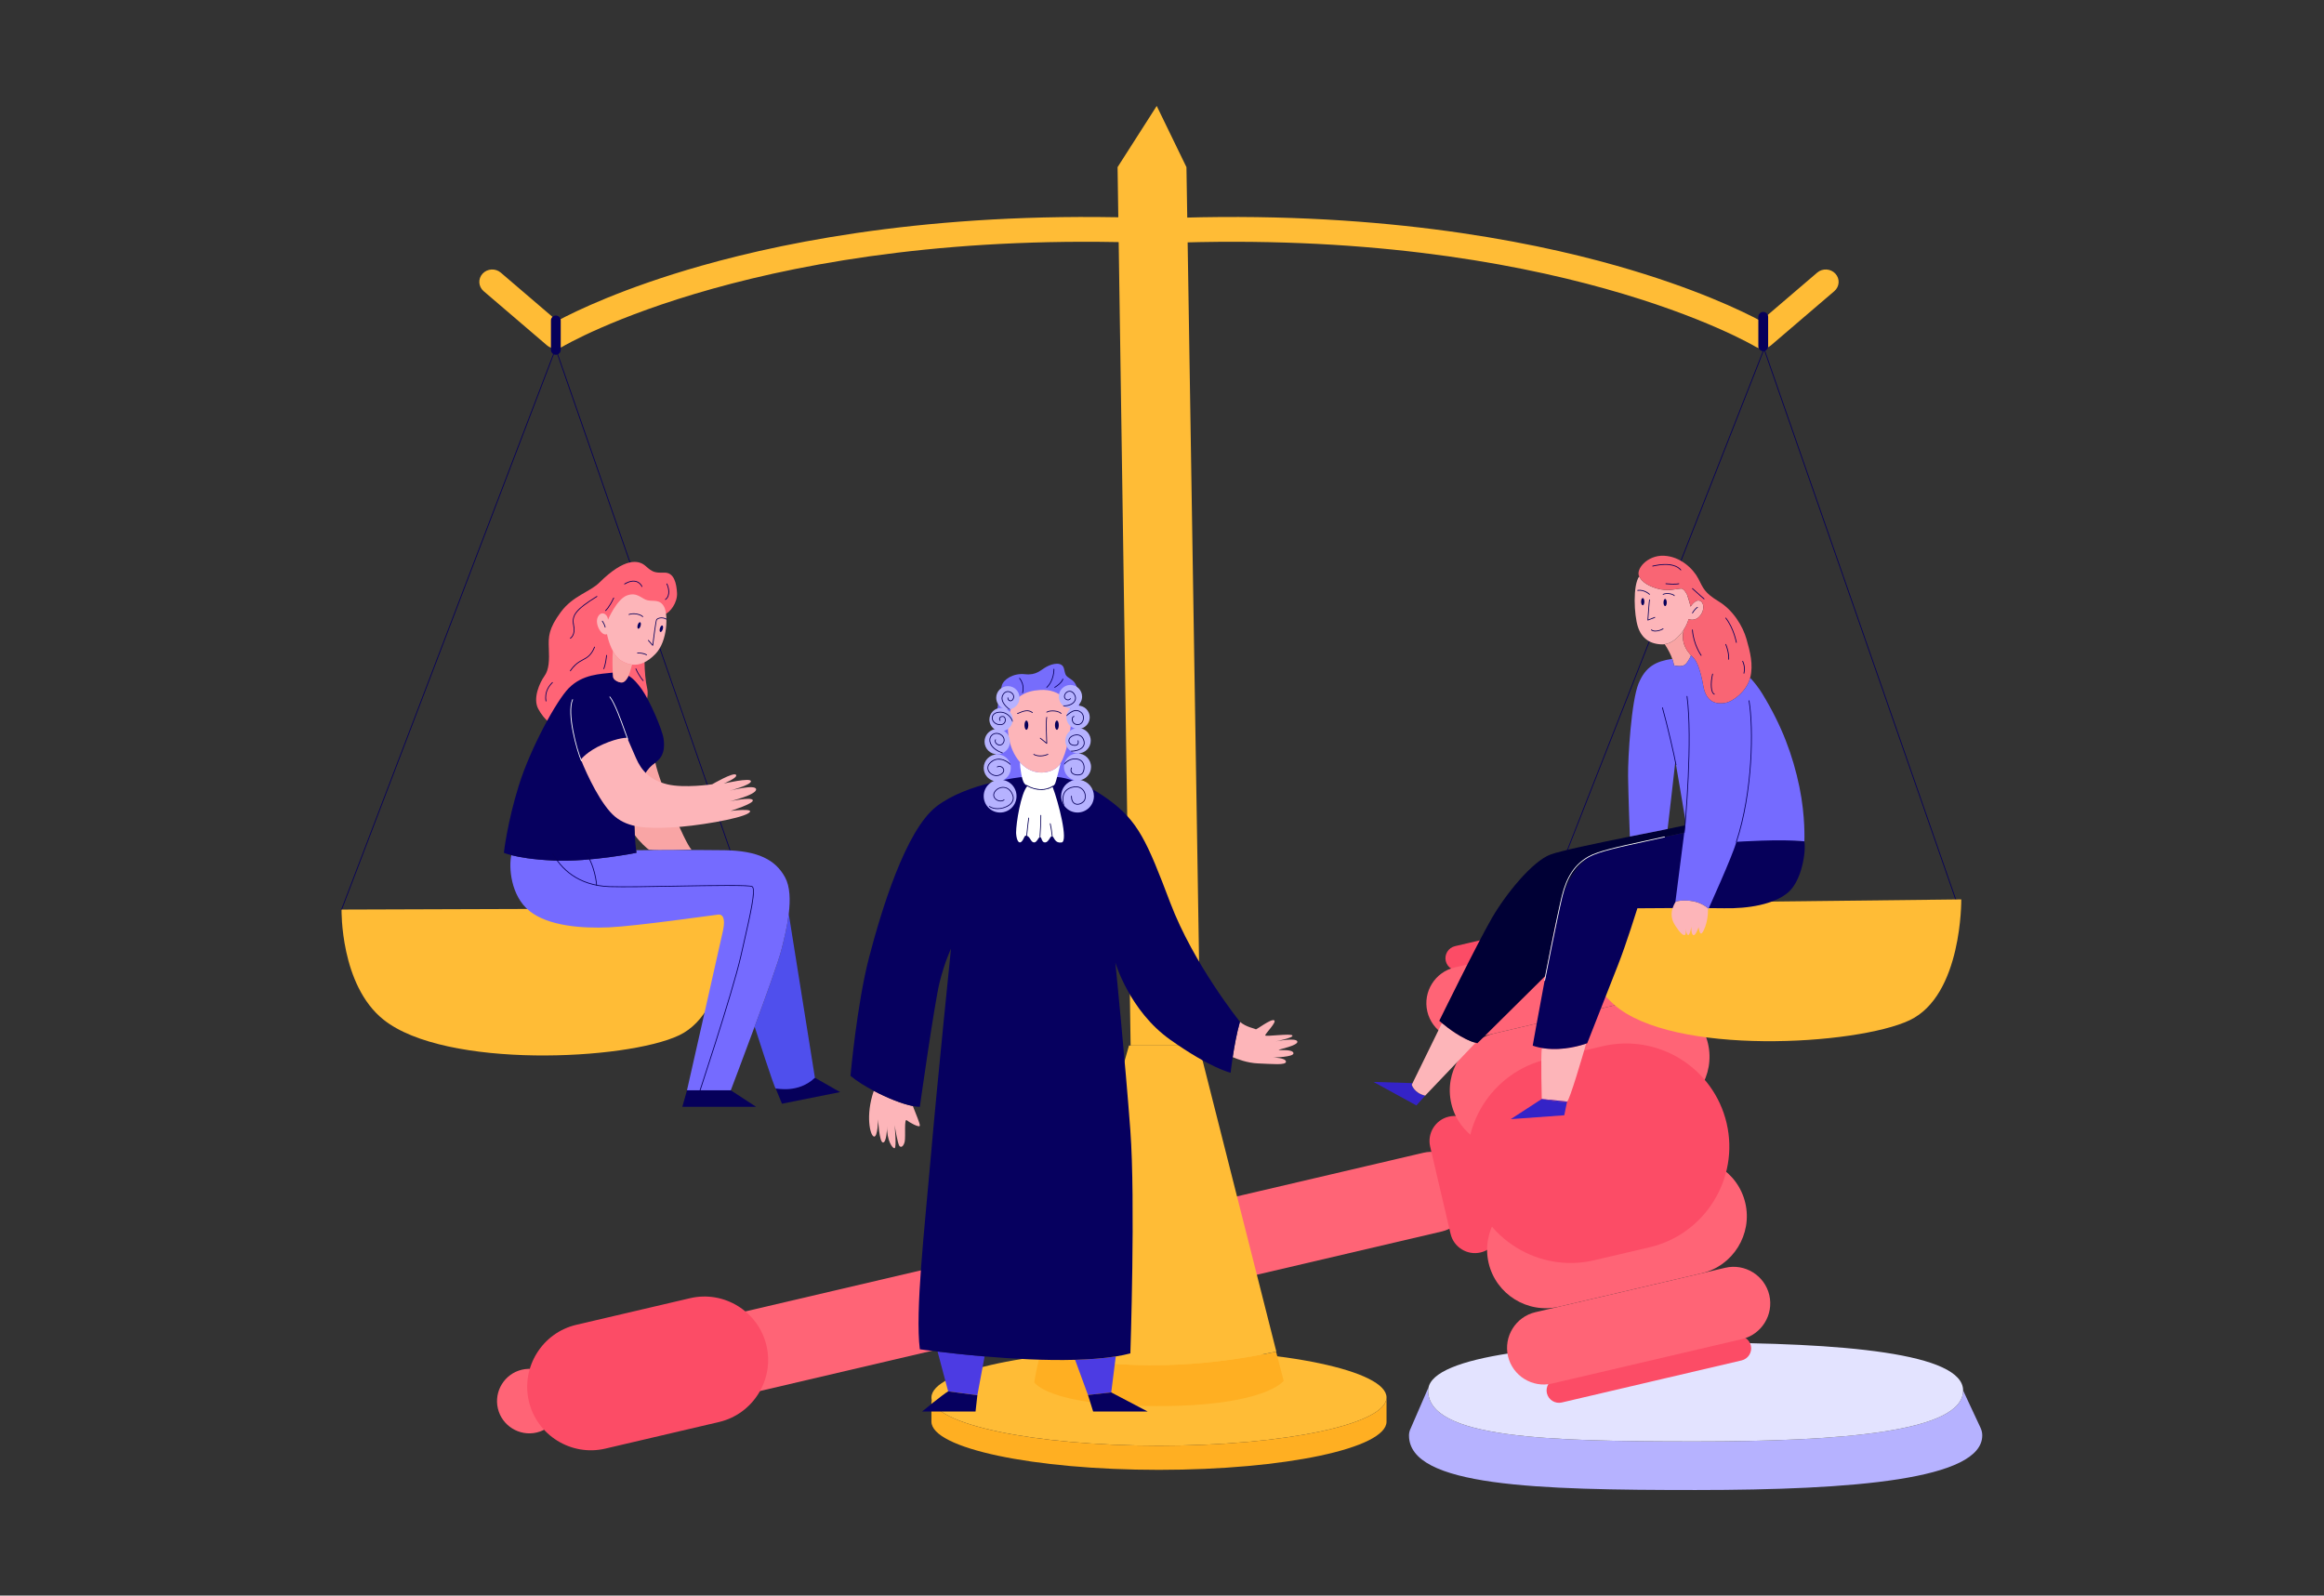 <?xml version="1.0" encoding="UTF-8" standalone="no"?>
<!-- Created with Inkscape (http://www.inkscape.org/) -->

<svg
   version="1.1"
   id="svg2"
   xml:space="preserve"
   width="1025.333"
   height="704"
   viewBox="0 0 1025.333 704"
   sodipodi:docname="1911.i305.029.P.m005.c20.lawyer justice law set-07.eps"
   xmlns:inkscape="http://www.inkscape.org/namespaces/inkscape"
   xmlns:sodipodi="http://sodipodi.sourceforge.net/DTD/sodipodi-0.dtd"
   xmlns="http://www.w3.org/2000/svg"
   xmlns:svg="http://www.w3.org/2000/svg"><rect x="0" y="0" width="1025.333" height="704" fill="#333333" stroke="none"/><defs
     id="defs6" /><sodipodi:namedview
     id="namedview4"
     pagecolor="#ffffff"
     bordercolor="#666666"
     borderopacity="1.0"
     inkscape:pageshadow="2"
     inkscape:pageopacity="0.0"
     inkscape:pagecheckerboard="0" /><g
     id="g8"
     inkscape:groupmode="layer"
     inkscape:label="ink_ext_XXXXXX"
     transform="matrix(1.333,0,0,-1.333,0,704)"><g
       id="g10"
       transform="scale(0.1)"><path
         d="m 2484.61,2269.35 c -0.53,0 -1.03,0.33 -1.21,0.86 L 1839.02,4123.8 1131.67,2270.17 c -0.25,-0.66 -0.99,-0.97 -1.65,-0.74 -0.66,0.26 -1,1 -0.74,1.67 L 1837.87,4128 c 0.19,0.5 0.67,0.83 1.2,0.83 h 0.02 c 0.54,-0.01 1.01,-0.36 1.2,-0.87 l 645.54,-1856.9 c 0.22,-0.68 -0.13,-1.41 -0.8,-1.64 -0.14,-0.05 -0.28,-0.07 -0.42,-0.07"
         style="fill:#06005a;fill-opacity:1;fill-rule:nonzero;stroke:none"
         id="path12" /><path
         d="m 5121.09,2296.48 c -0.16,0 -0.31,0.03 -0.47,0.09 -0.66,0.27 -0.98,1.01 -0.72,1.67 l 717.64,1828.47 c 0.19,0.51 0.66,0.78 1.23,0.82 0.53,-0.01 1,-0.36 1.18,-0.86 l 636.49,-1828.48 c 0.23,-0.67 -0.12,-1.41 -0.8,-1.64 -0.66,-0.25 -1.39,0.12 -1.63,0.8 l -635.34,1825.2 -716.38,-1825.26 c -0.21,-0.49 -0.69,-0.81 -1.2,-0.81"
         style="fill:#06005a;fill-opacity:1;fill-rule:nonzero;stroke:none"
         id="path14" /><path
         d="m 6554.85,555.91 -57.35,122.801 c 0,-136.109 -396.39,-168.609 -885.38,-168.609 -488.98,0 -885.38,10.257 -885.38,168.609 0,2.168 0.42,4.258 0.71,6.391 l -0.71,1.218 -57.58,-132.828 c -3.74,-7.5 -5.72,-15.32 -5.72,-23.48 0,-169.66 424.74,-180.66 948.68,-180.66 523.95,0 948.69,34.828 948.69,180.66 0,9.078 -2.07,17.699 -5.96,25.898"
         style="fill:#b6b2ff;fill-opacity:1;fill-rule:nonzero;stroke:none"
         id="path16" /><path
         d="m 5612.12,837.051 c -479.61,0 -869.89,-43.403 -884.67,-151.949 -0.29,-2.133 -0.71,-4.223 -0.71,-6.391 0,-158.352 396.4,-168.609 885.38,-168.609 488.99,0 885.38,32.5 885.38,168.609 0,123.629 -396.39,158.34 -885.38,158.34"
         style="fill:#e3e3ff;fill-opacity:1;fill-rule:nonzero;stroke:none"
         id="path18" /><path
         d="m 2212.06,880.84 2499.5,584.89 c 59.46,13.92 119.49,-23.34 133.41,-82.81 l 10.36,-44.29 c 13.92,-59.46 -23.35,-119.49 -82.81,-133.41 l -2499.5,-584.9 -60.96,260.52"
         style="fill:#ff6476;fill-opacity:1;fill-rule:nonzero;stroke:none"
         id="path20" /><path
         d="m 1647.83,619.281 c -13.39,57.199 22.46,114.961 79.67,128.34 57.19,13.391 114.95,-22.461 128.33,-79.66 13.39,-57.199 -22.46,-114.949 -79.66,-128.34 -57.2,-13.383 -114.95,22.461 -128.34,79.66"
         style="fill:#ff6476;fill-opacity:1;fill-rule:nonzero;stroke:none"
         id="path22" /><path
         d="m 4801.06,1197.31 -67.52,288.54 c -10.36,44.29 17.39,88.99 61.67,99.35 44.27,10.36 88.98,-17.39 99.34,-61.66 l 67.52,-288.55 c 10.36,-44.28 -17.38,-88.98 -61.66,-99.34 -44.28,-10.37 -88.99,17.38 -99.35,61.66"
         style="fill:#fc4c66;fill-opacity:1;fill-rule:nonzero;stroke:none"
         id="path24" /><path
         d="m 5119.95,669.59 c 5.14,-21.93 27.28,-35.668 49.2,-30.539 l 595.23,139.281 c 21.93,5.137 35.68,27.277 30.54,49.207 -5.13,21.93 -27.27,35.66 -49.19,30.531 L 5150.49,718.789 c -21.92,-5.141 -35.67,-27.277 -30.54,-49.199"
         style="fill:#fc4c66;fill-opacity:1;fill-rule:nonzero;stroke:none"
         id="path26" /><path
         d="m 4927.03,1100.63 c 24.28,-103.732 129.01,-168.751 232.75,-144.47 l 472.3,110.52 c 103.74,24.27 168.75,129.01 144.48,232.75 -24.28,103.74 -129.02,168.75 -232.75,144.47 l -472.3,-110.52 c -103.74,-24.27 -168.75,-129.01 -144.48,-232.75"
         style="fill:#ff6476;fill-opacity:1;fill-rule:nonzero;stroke:none"
         id="path28" /><path
         d="m 4991.13,792.148 c 15.2,-64.937 80.76,-105.636 145.71,-90.437 l 628.7,147.121 c 64.95,15.199 105.64,80.758 90.45,145.699 -15.2,64.939 -80.76,105.639 -145.7,90.449 L 5081.57,937.859 C 5016.63,922.66 4975.93,857.09 4991.13,792.148"
         style="fill:#ff6476;fill-opacity:1;fill-rule:nonzero;stroke:none"
         id="path30" /><path
         d="m 4785.17,2100.28 c -5.14,21.93 8.61,44.07 30.54,49.2 l 595.22,139.29 c 21.93,5.13 44.07,-8.61 49.2,-30.54 5.13,-21.93 -8.61,-44.07 -30.54,-49.2 l -595.23,-139.29 c -21.92,-5.12 -44.06,8.61 -49.19,30.54"
         style="fill:#fc4c66;fill-opacity:1;fill-rule:nonzero;stroke:none"
         id="path32" /><path
         d="m 4803.53,1628.39 c -24.27,103.74 40.74,208.48 144.48,232.75 l 472.3,110.52 c 103.74,24.28 208.47,-40.74 232.74,-144.47 24.28,-103.74 -40.73,-208.48 -144.47,-232.75 l -472.3,-110.52 c -103.74,-24.28 -208.47,40.74 -232.75,144.47"
         style="fill:#ff6476;fill-opacity:1;fill-rule:nonzero;stroke:none"
         id="path34" /><path
         d="m 4865.25,1364.64 c -43,183.77 71.12,367.62 254.89,410.62 l 184.01,43.06 c 183.78,43.01 367.62,-71.11 410.63,-254.88 42.82,-183.02 -71.88,-367.8 -254.89,-410.63 l -184.01,-43.06 c -183.02,-42.82 -367.8,71.87 -410.63,254.89"
         style="fill:#fc4c66;fill-opacity:1;fill-rule:nonzero;stroke:none"
         id="path36" /><path
         d="m 4724.1,1933.29 c -15.2,64.94 25.5,130.5 90.44,145.7 l 628.71,147.12 c 64.94,15.2 130.51,-25.5 145.71,-90.44 15.19,-64.94 -25.51,-130.51 -90.45,-145.71 L 4869.8,1842.84 c -64.94,-15.19 -130.5,25.51 -145.7,90.45"
         style="fill:#ff6476;fill-opacity:1;fill-rule:nonzero;stroke:none"
         id="path38" /><path
         d="m 1750.41,643.289 c -26.37,112.703 44.26,226.492 156.96,252.859 l 376.61,88.133 c 112.7,26.369 226.48,-44.261 252.86,-156.961 26.37,-112.699 -44.26,-226.488 -156.96,-252.871 l -376.61,-88.117 c -112.7,-26.383 -226.49,44.258 -252.86,156.957"
         style="fill:#fc4c66;fill-opacity:1;fill-rule:nonzero;stroke:none"
         id="path40" /><path
         d="m 3835.97,815.262 c -415.93,0 -753.12,-71.453 -753.12,-159.602 0,-88.148 337.19,-159.601 753.12,-159.601 415.94,0 753.13,71.453 753.13,159.601 0,88.149 -337.19,159.602 -753.13,159.602"
         style="fill:#ffbc36;fill-opacity:1;fill-rule:nonzero;stroke:none"
         id="path42" /><path
         d="m 3835.97,496.059 c -415.93,0 -753.12,71.453 -753.12,159.601 v -79.961 c 0,-88.148 337.19,-159.609 753.12,-159.609 415.94,0 753.13,71.461 753.13,159.609 v 79.961 c 0,-88.148 -337.19,-159.601 -753.13,-159.601"
         style="fill:#ffaf22;fill-opacity:1;fill-rule:nonzero;stroke:none"
         id="path44" /><path
         d="m 4223.5,807.242 c -471.15,-101.101 -774.94,0.367 -774.94,0.367 h -1.89 c -14.03,-39.39 -23.44,-101.839 -23.44,-101.839 0,0 45.67,-78.7 406.48,-78.7 360.81,0 419.01,83.828 419.01,83.828 l -25.22,96.344"
         style="fill:#ffaf22;fill-opacity:1;fill-rule:nonzero;stroke:none"
         id="path46" /><path
         d="M 3967.72,1820.58 H 3736.76 L 3447.6,807.609 c 0,0 303.78,-101.468 774.94,-0.367 0.61,0.129 1.2,0.238 1.82,0.367 L 3967.72,1820.58"
         style="fill:#ffbc36;fill-opacity:1;fill-rule:nonzero;stroke:none"
         id="path48" /><path
         d="m 3698.89,4728.05 129.6,202.6 98.38,-202.6 46.19,-2907.47 h -230.97 l -43.2,2907.47"
         style="fill:#ffbc36;fill-opacity:1;fill-rule:nonzero;stroke:none"
         id="path50" /><path
         d="m 5203.25,2289.78 1288.12,14.5 c 0,0 3.78,-317.13 -171.04,-400 -174.83,-82.86 -785.14,-119.21 -978.24,51.85 -137.89,122.16 -138.84,333.65 -138.84,333.65"
         style="fill:#ffbc36;fill-opacity:1;fill-rule:nonzero;stroke:none"
         id="path52" /><path
         d="m 1130.48,2270.63 1288.12,4.24 c 0,0 3.78,-337.66 -171.05,-420.52 -174.82,-82.87 -773.2,-111.7 -978.23,51.84 -144.02,114.88 -138.84,364.44 -138.84,364.44"
         style="fill:#ffbc36;fill-opacity:1;fill-rule:nonzero;stroke:none"
         id="path54" /><path
         d="m 5625.55,3292.94 c -15.4,5.13 -29.94,-19.68 -29.94,-19.68 0,0 -1.13,4.38 -2.9,10.68 -2.31,8.28 -5.73,19.91 -9.29,29.98 -5.84,11.35 -13.13,19.24 -18.66,19.24 -12.84,0 -44.44,-11.13 -82.93,0.84 -38.49,11.98 -50.47,28.23 -56.46,39.35 -21.39,-29.08 -17.1,-127.46 -4.27,-166.81 12.83,-39.35 41.06,-58.17 82.97,-58.17 1.96,0 3.87,0.38 5.79,0.61 25.09,3.03 47.84,24.85 62.56,47.43 1.65,2.53 3.12,5.06 4.56,7.58 5.92,10.33 10.11,20.34 11.78,28.21 0,0 19.68,-9.4 36.79,9.41 17.1,18.82 15.39,46.2 0,51.33"
         style="fill:#fdb5b9;fill-opacity:1;fill-rule:nonzero;stroke:none"
         id="path56" /><path
         d="m 5591.85,3117.81 c -10.19,12.27 -20.5,29.51 -21.7,51.09 -0.5,9.04 0.52,18.27 2.27,27.51 -14.72,-22.58 -37.47,-44.4 -62.56,-47.43 12.56,-18.99 20.47,-35.68 25.06,-48.48 3.46,-9.66 5.08,-17.16 5.08,-21.42 0,0 20.53,-5.99 33.36,0 10.5,4.9 20.41,25.47 23.68,32.82 -1.7,1.8 -3.44,3.8 -5.19,5.91"
         style="fill:#f9a5a5;fill-opacity:1;fill-rule:nonzero;stroke:none"
         id="path58" /><path
         d="m 5591.85,3117.81 v 0 0"
         style="fill:#756bff;fill-opacity:1;fill-rule:nonzero;stroke:none"
         id="path60" /><path
         d="m 4672.59,1690.7 2.68,5.48 -129.29,3.93 142,-77.85 29.09,32.51 c -36.78,8.56 -44.48,35.93 -44.48,35.93"
         style="fill:#3423c7;fill-opacity:1;fill-rule:nonzero;stroke:none"
         id="path62" /><path
         d="m 4772.53,1894.83 -97.26,-198.65 -2.68,-5.48 c 0,0 7.7,-27.37 44.48,-35.93 l 166.74,175 c -43.57,11.38 -91.89,48.87 -111.28,65.06"
         style="fill:#fdb5b9;fill-opacity:1;fill-rule:nonzero;stroke:none"
         id="path64" /><path
         d="m 5112.88,1810.97 c -6.17,0.17 -10,0.35 -10,0.35 -3.43,-35.07 0,-167.67 0,-167.67 l 83.83,-8.55 c 8.69,5.07 50.46,148 63.09,191.79 -14.76,-5.22 -74.28,-24.14 -136.92,-15.92"
         style="fill:#fdb5b9;fill-opacity:1;fill-rule:nonzero;stroke:none"
         id="path66" /><path
         d="m 5102.88,1643.65 -102.66,-66.72 177.17,12.83 9.32,45.34 c -10.27,-5.99 -83.83,8.55 -83.83,8.55"
         style="fill:#3423c7;fill-opacity:1;fill-rule:nonzero;stroke:none"
         id="path68" /><path
         d="m 5186.71,1635.1 -83.83,8.55 c 0,0 73.56,-14.54 83.83,-8.55"
         style="fill:#3423c7;fill-opacity:1;fill-rule:nonzero;stroke:none"
         id="path70" /><path
         d="m 5972,2496.52 -388.37,30.8 c 0,0 -3.34,-0.71 -9.08,-1.95 -48.9,-10.53 -282.87,-61.39 -310.43,-76.32 -30.79,-16.68 -74.42,-78.27 -93.67,-133.45 -9.5,-27.25 -33.41,-148.45 -55.17,-264.14 -22.3,-118.54 -42.35,-231.29 -42.35,-231.29 13.19,-4.62 26.63,-7.45 39.95,-9.2 62.64,-8.22 122.16,10.7 136.92,15.92 2.26,0.8 3.63,1.33 3.63,1.33 0,0 74.85,190.97 101.8,258.98 26.94,68.01 64.15,187.63 64.15,187.63 0,0 206.17,1.85 286.58,0.14 80.41,-1.71 165.95,12.83 212.14,52.18 46.2,39.35 59.88,137.73 53.9,169.37"
         style="fill:#06005a;fill-opacity:1;fill-rule:nonzero;stroke:none"
         id="path72" /><path
         d="m 5597.04,3111.9 c -1.7,1.8 -3.44,3.8 -5.19,5.91 1.75,-2.11 3.49,-4.11 5.19,-5.91"
         style="fill:#f96574;fill-opacity:1;fill-rule:nonzero;stroke:none"
         id="path74" /><path
         d="m 5780.38,3166.34 c -11.98,41.91 -43.63,94.95 -91.53,124.03 -47.91,29.09 -51.33,43.63 -67.58,75.28 -16.26,31.65 -58.17,73.57 -113.77,76.14 -55.61,2.56 -94.62,-45.23 -82.13,-68.44 5.99,-11.12 17.97,-27.37 56.46,-39.35 38.49,-11.97 70.09,-0.84 82.93,-0.84 5.53,0 12.82,-7.89 18.66,-19.24 4.43,-8.63 12.19,-40.66 12.19,-40.66 0,0 14.54,24.81 29.94,19.68 15.39,-5.13 17.1,-32.51 0,-51.33 -17.11,-18.81 -36.79,-9.41 -36.79,-9.41 -2.08,-9.79 -7.93,-22.88 -16.34,-35.79 -1.75,-9.24 -2.77,-18.47 -2.27,-27.51 1.2,-21.58 11.51,-38.82 21.7,-51.09 v 0 c 1.75,-2.11 3.49,-4.11 5.19,-5.91 2.52,-2.69 4.97,-5.16 7.12,-7.16 11.98,-11.12 23.95,-41.06 33.58,-94.95 9.64,-53.89 43.41,-59.88 70.78,-55.6 27.38,4.27 71.86,38.49 83.84,82.12 0.14,0.5 0.18,1 0.31,1.5 11.3,43.14 -0.45,87.09 -12.29,128.53"
         style="fill:#f96574;fill-opacity:1;fill-rule:nonzero;stroke:none"
         id="path76" /><path
         d="m 5394.44,2512.31 c -108.41,-21.88 -229.29,-47.14 -262.48,-59.41 -59.03,-21.81 -146.28,-128.07 -193.76,-209.67 -47.47,-81.61 -174.51,-340.81 -174.51,-340.81 0,0 3.31,-2.97 8.84,-7.59 19.39,-16.19 67.71,-53.68 111.28,-65.06 2.02,-0.53 4.06,-1.14 6.06,-1.55 l 225.4,223.24 c 21.77,115.69 45.68,236.89 55.18,264.14 19.25,55.18 62.88,116.77 93.67,133.45 27.56,14.93 261.53,65.79 310.43,76.32 l 3.09,24.19 c -10.6,-2.51 -33.89,-7.29 -64.47,-13.44 -33.14,-6.67 -74.87,-14.95 -118.73,-23.81"
         style="fill:#000035;fill-opacity:1;fill-rule:nonzero;stroke:none"
         id="path78" /><path
         d="m 5955.74,2676.17 c -21.81,105.22 -58.16,202.74 -122.32,307.96 -11.88,19.48 -25.74,37.47 -40.75,53.68 -0.13,-0.5 -0.17,-1 -0.31,-1.5 -11.98,-43.63 -56.46,-77.85 -83.84,-82.12 -27.37,-4.28 -61.14,1.71 -70.78,55.6 -9.63,53.89 -21.6,83.83 -33.58,94.95 -2.15,2 -4.6,4.47 -7.12,7.16 -3.27,-7.35 -13.18,-27.92 -23.68,-32.82 -12.83,-5.99 -33.36,0 -33.36,0 0,4.26 -1.62,11.76 -5.08,21.42 -53.13,-7.75 -88.58,-24.88 -111.89,-82.16 -23.32,-57.31 -35.3,-242.09 -34.44,-307.1 0.77,-58.64 5.02,-176.4 5.85,-198.93 43.86,8.86 85.59,17.14 118.73,23.81 l 6.3,1.47 c 0,0 23.1,198.46 25.66,224.12 0,0 30.8,-178.79 32.51,-191.62 1.71,-12.83 0,-20.53 0,-20.53 l -3.74,-29.22 -28.77,-224.84 c 0,0 10.27,7.7 47.76,4.28 37.48,-3.43 60.03,-24.81 60.03,-24.81 0.1,-1.7 0.2,-5.11 0.23,-5.14 0,0 81.89,179.65 93.87,224.99 0,0 147.14,10.05 224.98,1.7 0,0 4.05,81.72 -16.26,179.65"
         style="fill:#756bff;fill-opacity:1;fill-rule:nonzero;stroke:none"
         id="path80" /><path
         d="m 5578.25,2206.87 c -0.71,4.16 -1.47,7.36 -1.47,7.36 0,0 0.54,-3.17 1.47,-7.36"
         style="fill:#d1cfff;fill-opacity:1;fill-rule:nonzero;stroke:none"
         id="path82" /><path
         d="m 5652.92,2274.97 c 0,0 -22.55,21.38 -60.03,24.81 -37.49,3.42 -47.76,-4.28 -47.76,-4.28 -16.25,-28.23 -17.1,-53.04 0,-78.7 17.11,-25.67 25.67,-32.51 31.65,-29.94 3.86,1.65 2.75,12.47 1.47,20.01 -0.93,4.19 -1.47,7.36 -1.47,7.36 0,0 0.76,-3.2 1.47,-7.36 1.74,-7.8 4.91,-19.17 8.8,-20.52 5.99,-2.06 11.12,27.88 11.12,27.88 0,0 -1.71,-23.45 5.99,-27.98 7.7,-4.52 17.96,26.27 17.96,26.27 0,0 1.71,-19.68 7.7,-21.39 5.77,-1.64 24.15,35.56 23.24,78.77 -0.04,1.69 -0.04,3.37 -0.14,5.07"
         style="fill:#fdb5b9;fill-opacity:1;fill-rule:nonzero;stroke:none"
         id="path84" /><path
         d="m 5601.59,3251.02 c -0.22,0 -0.44,0.06 -0.64,0.18 -0.61,0.35 -0.82,1.14 -0.47,1.75 0.32,0.55 7.97,13.6 17.12,19.27 0.61,0.37 1.39,0.19 1.77,-0.42 0.37,-0.6 0.18,-1.39 -0.42,-1.76 -8.6,-5.33 -16.17,-18.25 -16.24,-18.38 -0.24,-0.4 -0.67,-0.64 -1.12,-0.64"
         style="fill:#06005a;fill-opacity:1;fill-rule:nonzero;stroke:none"
         id="path86" /><path
         d="m 5459.59,3312.64 c -0.33,0 -0.65,0.12 -0.9,0.37 -0.16,0.16 -16.13,15.78 -38.29,12.87 -0.68,-0.08 -1.34,0.42 -1.44,1.11 -0.09,0.7 0.4,1.35 1.12,1.44 23.56,3.09 39.73,-12.92 40.42,-13.6 0.5,-0.51 0.51,-1.32 0.01,-1.82 -0.26,-0.25 -0.58,-0.37 -0.92,-0.37"
         style="fill:#06005a;fill-opacity:1;fill-rule:nonzero;stroke:none"
         id="path88" /><path
         d="m 5541.71,3308.34 c -0.34,0 -0.67,0.14 -0.93,0.41 -5.71,6.11 -24.76,9.27 -35.72,4.01 -0.64,-0.31 -1.41,-0.03 -1.71,0.6 -0.31,0.64 -0.04,1.41 0.61,1.72 11.98,5.75 32.31,2.24 38.7,-4.58 0.48,-0.52 0.45,-1.33 -0.07,-1.81 -0.24,-0.24 -0.56,-0.35 -0.88,-0.35"
         style="fill:#06005a;fill-opacity:1;fill-rule:nonzero;stroke:none"
         id="path90" /><path
         d="m 5454.03,3227.5 c -0.27,0 -0.53,0.09 -0.76,0.25 -0.35,0.26 -0.55,0.68 -0.52,1.12 0.44,6.49 4.33,63.57 5.63,67.47 0.21,0.67 0.96,1.05 1.62,0.81 0.68,-0.22 1.04,-0.95 0.81,-1.62 -0.88,-2.64 -3.63,-39.45 -5.37,-64.81 l 21.23,8.24 c 0.67,0.24 1.41,-0.07 1.65,-0.73 0.26,-0.66 -0.07,-1.4 -0.73,-1.66 l -23.1,-8.98 c -0.15,-0.06 -0.3,-0.09 -0.46,-0.09"
         style="fill:#06005a;fill-opacity:1;fill-rule:nonzero;stroke:none"
         id="path92" /><path
         d="m 5478.88,3191.18 c -5.18,0 -10.19,1.14 -14.09,4.22 -0.56,0.44 -0.65,1.25 -0.21,1.8 0.44,0.57 1.25,0.65 1.79,0.22 10.9,-8.59 32.35,-0.04 37.36,3.73 0.56,0.41 1.38,0.31 1.8,-0.26 0.43,-0.57 0.3,-1.37 -0.25,-1.79 -3.8,-2.84 -15.48,-7.92 -26.4,-7.92"
         style="fill:#06005a;fill-opacity:1;fill-rule:nonzero;stroke:none"
         id="path94" /><path
         d="m 5547.16,2748.65 c -0.61,0 -1.15,0.44 -1.27,1.07 -4.65,27.15 -30.02,136.7 -44.76,188.72 -0.19,0.68 0.2,1.39 0.88,1.58 0.71,0.21 1.38,-0.2 1.58,-0.88 14.77,-52.08 40.16,-161.79 44.83,-188.99 0.12,-0.7 -0.35,-1.36 -1.04,-1.48 -0.08,-0.01 -0.15,-0.02 -0.22,-0.02"
         style="fill:#06005a;fill-opacity:1;fill-rule:nonzero;stroke:none"
         id="path96" /><path
         d="m 5574.55,2524.08 c 0,0 -0.1,0 -0.16,0.02 -0.7,0.08 -1.21,0.72 -1.12,1.42 3.92,32.21 27.98,309.09 9.09,450.74 -0.09,0.7 0.39,1.34 1.1,1.44 0.84,0.06 1.34,-0.41 1.44,-1.1 18.92,-141.91 -5.15,-419.15 -9.08,-451.38 -0.08,-0.66 -0.63,-1.14 -1.27,-1.14"
         style="fill:#06005a;fill-opacity:1;fill-rule:nonzero;stroke:none"
         id="path98" /><path
         d="m 5747.02,2493.53 c -0.13,0 -0.27,0.02 -0.4,0.06 -0.67,0.23 -1.04,0.95 -0.82,1.62 54.2,164.37 57.03,375.51 41.87,466.46 -0.12,0.7 0.35,1.37 1.05,1.48 0.7,0.14 1.37,-0.36 1.48,-1.05 15.19,-91.21 12.37,-302.92 -41.96,-467.69 -0.18,-0.54 -0.68,-0.88 -1.22,-0.88"
         style="fill:#06005a;fill-opacity:1;fill-rule:nonzero;stroke:none"
         id="path100" /><path
         d="m 5112.41,2034.89 c -0.08,0 -0.16,0.01 -0.25,0.02 -0.69,0.14 -1.15,0.81 -1.01,1.51 0.42,2.11 41.62,211.8 58.06,279.48 15.54,64.03 43.63,105.54 88.37,130.63 32.47,18.21 101.91,33.22 182.32,50.62 22.55,4.87 45.88,9.92 69.11,15.21 0.69,0.13 1.37,-0.29 1.53,-0.98 0.15,-0.69 -0.28,-1.37 -0.97,-1.53 -23.24,-5.28 -46.57,-10.34 -69.13,-15.21 -80.2,-17.35 -149.47,-32.33 -181.6,-50.35 -44.69,-25.05 -71.57,-64.84 -87.15,-128.99 -16.42,-67.64 -57.61,-277.27 -58.02,-279.38 -0.12,-0.61 -0.66,-1.03 -1.26,-1.03"
         style="fill:#ffffff;fill-opacity:1;fill-rule:nonzero;stroke:none"
         id="path102" /><path
         d="m 5563.1,3393.45 c -0.37,0 -0.73,0.16 -0.99,0.47 -8.68,10.49 -32.1,26.06 -91.75,12.4 -0.73,-0.17 -1.38,0.28 -1.54,0.96 -0.16,0.69 0.28,1.38 0.96,1.54 60.98,13.95 85.27,-2.32 94.31,-13.26 0.45,-0.55 0.37,-1.36 -0.17,-1.81 -0.24,-0.2 -0.53,-0.3 -0.82,-0.3"
         style="fill:#06005a;fill-opacity:1;fill-rule:nonzero;stroke:none"
         id="path104" /><path
         d="m 5539.16,3346.47 c -6.42,0 -14.82,0.36 -25.59,1.44 -0.71,0.07 -1.22,0.7 -1.15,1.4 0.06,0.7 0.54,1.26 1.41,1.16 31.31,-3.14 42.38,-0.09 42.49,-0.05 0.69,0.17 1.39,-0.2 1.6,-0.88 0.19,-0.67 -0.19,-1.39 -0.87,-1.59 -0.31,-0.09 -5.27,-1.48 -17.89,-1.48"
         style="fill:#06005a;fill-opacity:1;fill-rule:nonzero;stroke:none"
         id="path106" /><path
         d="m 5640.09,3297.65 c -0.3,0 -0.6,0.1 -0.84,0.31 -0.18,0.15 -17.58,15.2 -38.52,34.24 -0.52,0.48 -0.56,1.29 -0.09,1.81 0.5,0.53 1.31,0.55 1.82,0.08 20.91,-19.01 38.29,-34.04 38.47,-34.19 0.53,-0.46 0.59,-1.27 0.13,-1.81 -0.25,-0.29 -0.61,-0.44 -0.97,-0.44"
         style="fill:#06005a;fill-opacity:1;fill-rule:nonzero;stroke:none"
         id="path108" /><path
         d="m 5747.02,3153.5 c -0.61,0 -1.15,0.44 -1.26,1.07 -0.08,0.45 -8.39,46.28 -34.83,80.27 -0.43,0.56 -0.33,1.36 0.22,1.8 0.57,0.43 1.38,0.34 1.8,-0.23 26.84,-34.49 35.26,-80.94 35.33,-81.4 0.13,-0.7 -0.34,-1.36 -1.04,-1.49 -0.07,-0.01 -0.15,-0.02 -0.22,-0.02"
         style="fill:#06005a;fill-opacity:1;fill-rule:nonzero;stroke:none"
         id="path110" /><path
         d="m 5630.46,3110.62 c -0.39,0 -0.79,0.18 -1.04,0.54 -0.26,0.36 -25.91,36.68 -29.11,85.17 -0.04,0.7 0.49,1.31 1.2,1.36 h 0.08 c 0.67,0 1.24,-0.52 1.29,-1.2 3.15,-47.76 28.38,-83.49 28.63,-83.84 0.41,-0.58 0.28,-1.38 -0.29,-1.79 -0.24,-0.16 -0.49,-0.24 -0.76,-0.24"
         style="fill:#06005a;fill-opacity:1;fill-rule:nonzero;stroke:none"
         id="path112" /><path
         d="m 5721.57,3097.69 c -0.04,0 -0.08,0 -0.12,0 -0.7,0.07 -1.22,0.69 -1.16,1.39 0.02,0.22 1.75,21.23 -9.53,48.8 -0.27,0.66 0.04,1.41 0.7,1.68 0.62,0.27 1.41,-0.05 1.67,-0.7 11.54,-28.2 9.79,-49.13 9.71,-50.01 -0.06,-0.66 -0.61,-1.16 -1.27,-1.16"
         style="fill:#06005a;fill-opacity:1;fill-rule:nonzero;stroke:none"
         id="path114" /><path
         d="m 5674.09,2982.2 c -0.14,0 -0.29,0.03 -0.43,0.08 -11.63,4.1 -14.65,35.35 -6.58,68.23 0.17,0.69 0.87,1.1 1.54,0.95 0.69,-0.17 1.11,-0.87 0.94,-1.56 -7.48,-30.57 -5.12,-61.65 4.96,-65.21 0.67,-0.23 1.02,-0.96 0.79,-1.63 -0.19,-0.53 -0.69,-0.86 -1.22,-0.86"
         style="fill:#06005a;fill-opacity:1;fill-rule:nonzero;stroke:none"
         id="path116" /><path
         d="m 5772.06,3051.5 c -0.08,0 -0.18,0 -0.29,0.03 -0.69,0.15 -1.12,0.84 -0.96,1.53 5.15,22.35 -4.07,38.69 -4.16,38.85 -0.35,0.62 -0.14,1.4 0.47,1.76 0.6,0.35 1.38,0.14 1.75,-0.48 0.4,-0.7 9.82,-17.38 4.45,-40.7 -0.15,-0.6 -0.68,-0.99 -1.26,-0.99"
         style="fill:#06005a;fill-opacity:1;fill-rule:nonzero;stroke:none"
         id="path118" /><path
         d="m 5516.58,3287.01 c 0,-6.59 -2.41,-11.93 -5.39,-11.93 -2.98,0 -5.4,5.34 -5.4,11.93 0,6.58 2.42,11.92 5.4,11.92 2.98,0 5.39,-5.34 5.39,-11.92"
         style="fill:#06005a;fill-opacity:1;fill-rule:nonzero;stroke:none"
         id="path120" /><path
         d="m 5442.48,3289.78 c 0,-6.59 -2.42,-11.93 -5.4,-11.93 -2.98,0 -5.4,5.34 -5.4,11.93 0,6.58 2.42,11.92 5.4,11.92 2.98,0 5.4,-5.34 5.4,-11.92"
         style="fill:#06005a;fill-opacity:1;fill-rule:nonzero;stroke:none"
         id="path122" /><path
         d="m 2567.59,1677.97 20.54,-50.04 192.47,38.5 -83.4,47.47 -129.61,-35.93"
         style="fill:#06005a;fill-opacity:1;fill-rule:nonzero;stroke:none"
         id="path124" /><path
         d="m 2273.75,1672.42 -15.4,-54.75 h 244.24 l -83.84,54.75 h -145"
         style="fill:#06005a;fill-opacity:1;fill-rule:nonzero;stroke:none"
         id="path126" /><path
         d="m 2198.9,3247.28 c 19.02,6.08 43.63,39.35 41.92,71 -1.72,31.65 -9.41,68.44 -41.92,67.58 -32.51,-0.86 -39.35,1.71 -62.44,22.24 -23.11,20.53 -69.3,27.37 -152.27,-54.75 -32.66,-32.32 -88.12,-43.62 -128.32,-98.37 -40.21,-54.75 -41.06,-80.41 -39.35,-119.76 1.71,-39.35 0.85,-70.15 -14.54,-91.54 -15.4,-21.38 -39.36,-73.56 -20.53,-108.64 18.82,-35.07 53.89,-73.57 112.92,-61.59 59.02,11.98 132.59,49.62 183.06,42.77 50.47,-6.84 73.57,49.62 64.16,88.97 -9.41,39.35 -13.69,134.3 1.7,185.63 15.41,51.33 50.07,54.69 55.61,56.46"
         style="fill:#ff6476;fill-opacity:1;fill-rule:nonzero;stroke:none"
         id="path128" /><path
         d="m 2168.96,2757.11 c -28.23,-19.67 -47.06,-46.56 -62.45,-119.76 -7.9,-37.6 -7.68,-83.73 -5.6,-119.72 13.45,-20.54 43.42,-48.12 47.52,-48.8 23.76,-3.96 140.29,0 140.29,0 -22.24,23.1 -107.43,225.17 -119.76,288.28"
         style="fill:#f9a5a5;fill-opacity:1;fill-rule:nonzero;stroke:none"
         id="path130" /><path
         d="m 2610.56,2256.57 c -5.1,-42.34 -15.76,-86.05 -25,-121.79 -9.41,-36.35 -49.42,-147.5 -87.9,-251.71 0,0 66.09,-206.38 69.93,-205.1 3.86,1.29 74.43,-16.67 129.61,35.93 l -86.64,542.67"
         style="fill:#4f4fed;fill-opacity:1;fill-rule:nonzero;stroke:none"
         id="path132" /><path
         d="m 2598.39,2377.3 c -32.08,59.02 -90.68,88.01 -200.17,89.77 -109.48,1.76 -292.76,0 -292.81,0 0.65,-5.41 1.1,-8.51 1.1,-8.51 0,0 -152.26,-30.79 -272.88,-25.66 -71.59,3.05 -116.49,11.5 -141.3,17.88 -8.75,-38.84 -2.41,-135.07 60.46,-185.12 62.87,-50.04 174.51,-57.74 263.05,-53.89 88.53,3.85 349.02,41.06 361.85,42.34 12.83,1.29 24.38,-10.26 15.39,-52.6 -7.91,-37.33 -119.33,-529.09 -119.33,-529.09 h 145 c 0,0 38.61,101.52 78.91,210.65 38.48,104.21 78.49,215.36 87.9,251.71 9.24,35.74 19.9,79.45 25,121.79 5.52,45.83 4.51,90.04 -12.17,120.73"
         style="fill:#756bff;fill-opacity:1;fill-rule:nonzero;stroke:none"
         id="path134" /><path
         d="m 2196.33,2835.81 c -4.27,30.8 -45.33,125.75 -71.85,163.39 -13.96,19.82 -27.66,35.61 -44.09,45.4 -0.13,-0.28 -0.28,-0.67 -0.39,-0.92 -4.28,-8.55 -12.84,-23.09 -24.81,-21.38 -11.98,1.71 -23.96,9.41 -25.67,17.11 -0.45,2.03 -0.96,7.74 -1.38,15.48 -0.33,-0.04 -0.63,-0.04 -0.96,-0.09 -39.29,-4.68 -98.6,-4.48 -144.79,-51.32 -40.62,-41.18 -126.61,-198.46 -165.1,-321.65 -38.5,-123.18 -49.62,-223.27 -49.62,-223.27 0,0 7.66,-3.41 24.66,-7.78 24.81,-6.38 69.71,-14.83 141.3,-17.88 120.62,-5.13 272.88,25.66 272.88,25.66 0,0 -0.45,3.1 -1.1,8.51 -1.23,10.09 -3.22,28.38 -4.5,50.56 -2.08,35.99 -2.3,82.12 5.6,119.72 15.39,73.2 34.22,100.09 62.45,119.76 28.23,19.68 31.65,47.91 27.37,78.7"
         style="fill:#06005f;fill-opacity:1;fill-rule:nonzero;stroke:none"
         id="path136" /><path
         d="m 2056.9,3094.1 c -12,7.13 -21.27,19.35 -28.38,32.44 -1.98,-21.49 -1.42,-52.76 -0.38,-71.65 0.42,-7.74 0.93,-13.45 1.38,-15.48 1.71,-7.7 13.69,-15.4 25.67,-17.11 11.97,-1.71 20.53,12.83 24.81,21.38 0.11,0.25 0.26,0.64 0.39,0.92 3.09,6.81 8.64,25.73 11.8,36.87 -11.91,1.37 -23.65,5.72 -35.29,12.63"
         style="fill:#f9a5a5;fill-opacity:1;fill-rule:nonzero;stroke:none"
         id="path138" /><path
         d="m 2198.04,3272.94 c -13.68,25.67 -35.07,17.11 -54.75,21.39 -19.67,4.28 -33.35,28.23 -67.57,16.25 -34.22,-11.97 -63.31,-80.41 -63.31,-80.41 -1.71,20.53 -23.95,30.8 -34.21,7.7 -10.27,-23.1 13.68,-64.16 30.79,-55.6 0,0 5.37,-29.63 19.53,-55.73 7.11,-13.09 16.38,-25.31 28.38,-32.44 11.64,-6.91 23.38,-11.26 35.29,-12.63 24.84,-2.85 50.45,7.45 77.63,35.78 40.2,41.92 41.91,130.03 28.22,155.69"
         style="fill:#fdb5b9;fill-opacity:1;fill-rule:nonzero;stroke:none"
         id="path140" /><path
         d="m 1922.59,2767.38 c 20.54,-52.18 67.58,-151.41 112.92,-189.05 45.34,-37.65 104.36,-39.36 184.78,-35.93 80.41,3.42 227.54,28.22 256.63,47.04 29.08,18.83 -59.03,7.7 -59.03,7.7 0,0 79.56,24.81 73.57,35.93 -5.99,11.12 -76.14,-4.27 -76.14,-4.27 0,0 88.12,21.36 87.26,39.76 -0.85,18.41 -88.11,-4.69 -88.11,-4.69 0,0 71.86,18.82 71,31.65 -0.85,12.83 -89.82,-7.7 -89.82,-7.7 0,0 48.76,19.68 40.21,29.09 -8.56,9.41 -78.7,-31.65 -78.7,-31.65 0,0 -93.24,-13.69 -148.85,0 -55.6,13.68 -84.69,43.62 -103.51,87.25 -18.82,43.63 -29.08,66.72 -29.08,66.72 0,0 -26.52,1.72 -79.56,-21.38 -53.03,-23.1 -73.57,-50.47 -73.57,-50.47"
         style="fill:#fdb5b9;fill-opacity:1;fill-rule:nonzero;stroke:none"
         id="path142" /><path
         d="m 2003.01,3204.08 c -0.61,0 -1.15,0.42 -1.26,1.04 -0.02,0.09 -1.78,8.88 -9.21,19.61 -0.4,0.59 -0.26,1.39 0.33,1.79 0.59,0.4 1.38,0.26 1.78,-0.32 7.77,-11.22 9.54,-20.22 9.61,-20.6 0.14,-0.7 -0.31,-1.37 -1.02,-1.5 -0.08,-0.01 -0.15,-0.02 -0.23,-0.02"
         style="fill:#06005a;fill-opacity:1;fill-rule:nonzero;stroke:none"
         id="path144" /><path
         d="m 2127.47,3238.72 c -0.36,0 -0.7,0.15 -0.95,0.43 -6.17,6.93 -28.95,12.92 -44.35,6.93 -0.66,-0.24 -1.41,0.08 -1.67,0.73 -0.25,0.67 0.08,1.41 0.74,1.67 15.49,6 39.71,0.8 47.19,-7.62 0.47,-0.53 0.42,-1.34 -0.1,-1.81 -0.25,-0.22 -0.55,-0.33 -0.86,-0.33"
         style="fill:#06005a;fill-opacity:1;fill-rule:nonzero;stroke:none"
         id="path146" /><path
         d="m 2160.41,3143.77 c -0.37,0 -0.73,0.15 -0.97,0.44 l -14.55,16.68 c -0.46,0.53 -0.41,1.34 0.13,1.81 0.52,0.46 1.34,0.41 1.81,-0.12 l 12.65,-14.51 c 2.25,18.29 9.85,78.76 12.71,82.84 3.07,4.38 17.25,11.25 34.13,2.14 0.62,-0.34 0.85,-1.11 0.52,-1.74 -0.35,-0.62 -1.1,-0.86 -1.74,-0.52 -15.22,8.21 -28.21,2.36 -30.81,-1.36 -2.09,-3.19 -8.84,-53.54 -12.61,-84.53 -0.06,-0.5 -0.41,-0.92 -0.9,-1.07 -0.12,-0.04 -0.25,-0.06 -0.37,-0.06"
         style="fill:#06005a;fill-opacity:1;fill-rule:nonzero;stroke:none"
         id="path148" /><path
         d="m 2139.88,3112.12 c -0.36,0 -0.72,0.15 -0.97,0.45 -0.04,0.04 -5.42,5.58 -29.02,6.39 -0.71,0.03 -1.27,0.62 -1.24,1.33 0.03,0.7 0.63,1.28 1.33,1.24 25.09,-0.87 30.65,-7.03 30.87,-7.29 0.46,-0.54 0.4,-1.35 -0.14,-1.81 -0.24,-0.21 -0.54,-0.31 -0.83,-0.31"
         style="fill:#06005a;fill-opacity:1;fill-rule:nonzero;stroke:none"
         id="path150" /><path
         d="m 1924.52,2761.26 c -0.5,0 -0.97,0.29 -1.18,0.78 -14.23,33.02 -50.09,157.16 -29.29,204.11 0.28,0.64 1.05,0.93 1.69,0.65 0.65,-0.29 0.94,-1.05 0.65,-1.69 -19.02,-42.95 12.31,-162.61 29.31,-202.06 0.28,-0.65 -0.02,-1.4 -0.67,-1.68 -0.17,-0.07 -0.34,-0.11 -0.51,-0.11"
         style="fill:#ffffff;fill-opacity:1;fill-rule:nonzero;stroke:none"
         id="path152" /><path
         d="m 2077.89,2833.03 c -0.49,0 -0.96,0.28 -1.17,0.76 -1.95,4.44 -5.37,14.03 -9.7,26.16 -12.52,35.12 -33.49,93.93 -49.62,113.85 -0.44,0.55 -0.35,1.36 0.2,1.8 0.54,0.45 1.34,0.38 1.8,-0.18 16.4,-20.26 37.46,-79.33 50.04,-114.61 4.31,-12.09 7.72,-21.63 9.63,-25.99 0.28,-0.65 -0.01,-1.4 -0.66,-1.69 -0.17,-0.07 -0.35,-0.1 -0.52,-0.1"
         style="fill:#ffffff;fill-opacity:1;fill-rule:nonzero;stroke:none"
         id="path154" /><path
         d="m 2304.55,1633.07 c -0.14,0 -0.27,0.02 -0.41,0.06 -0.67,0.23 -1.04,0.95 -0.81,1.62 1.19,3.59 119.64,359.36 147.53,482.35 l 6.95,30.52 c 24.05,105.56 43.05,188.95 31.16,197.86 -7.62,5.71 -137.15,3.42 -251.42,1.4 -85.5,-1.52 -173.9,-3.07 -219.19,-1.66 -107.75,3.39 -162.86,61.77 -190.13,110.15 -0.34,0.62 -0.13,1.4 0.49,1.75 0.61,0.36 1.4,0.15 1.75,-0.49 26.94,-47.81 81.42,-105.5 187.97,-108.85 45.2,-1.42 133.59,0.14 219.06,1.67 147.81,2.59 245.26,3.92 253.02,-1.93 13.21,-9.9 -4.06,-85.72 -30.21,-200.47 l -6.95,-30.51 c -27.92,-123.11 -146.4,-479.01 -147.6,-482.59 -0.17,-0.54 -0.68,-0.88 -1.21,-0.88"
         style="fill:#06005a;fill-opacity:1;fill-rule:nonzero;stroke:none"
         id="path156" /><path
         d="m 1974.71,2350.01 c -0.68,0 -1.25,0.53 -1.28,1.21 -0.04,0.67 -4.21,67.24 -41.67,115.06 -0.44,0.56 -0.34,1.36 0.22,1.8 0.55,0.43 1.35,0.34 1.8,-0.22 37.96,-48.47 42.17,-115.82 42.21,-116.5 0.04,-0.7 -0.5,-1.31 -1.21,-1.35 h -0.07"
         style="fill:#06005a;fill-opacity:1;fill-rule:nonzero;stroke:none"
         id="path158" /><path
         d="m 2120.21,3209.63 c -1.76,-5.96 -5.31,-10.15 -7.94,-9.37 -2.64,0.78 -3.35,6.23 -1.6,12.18 1.76,5.95 5.31,10.14 7.95,9.36 2.63,-0.78 3.35,-6.23 1.59,-12.17"
         style="fill:#06005f;fill-opacity:1;fill-rule:nonzero;stroke:none"
         id="path160" /><path
         d="m 2193.67,3198.76 c -1.76,-5.94 -5.31,-10.14 -7.94,-9.36 -2.64,0.78 -3.35,6.23 -1.6,12.18 1.76,5.94 5.32,10.13 7.95,9.36 2.63,-0.78 3.34,-6.23 1.59,-12.18"
         style="fill:#06005f;fill-opacity:1;fill-rule:nonzero;stroke:none"
         id="path162" /><path
         d="m 1887.72,3167.3 c -0.45,0 -0.87,0.23 -1.11,0.63 -0.36,0.62 -0.15,1.4 0.46,1.76 0.69,0.4 16.87,10.28 10.32,41.08 -7.39,34.73 8.58,54.77 77.66,97.48 0.61,0.37 1.39,0.19 1.77,-0.41 0.37,-0.61 0.19,-1.4 -0.42,-1.77 -72.52,-44.84 -83.09,-63.81 -76.5,-94.77 6.95,-32.72 -10.79,-43.39 -11.54,-43.83 -0.2,-0.12 -0.42,-0.17 -0.64,-0.17"
         style="fill:#06005a;fill-opacity:1;fill-rule:nonzero;stroke:none"
         id="path164" /><path
         d="m 2124.9,3338.39 c -0.5,0 -0.98,0.3 -1.18,0.79 -0.05,0.11 -4.95,11.61 -17.42,15.78 -10.66,3.56 -23.59,0.92 -38.49,-7.84 -0.62,-0.36 -1.4,-0.16 -1.75,0.45 -0.36,0.61 -0.16,1.4 0.45,1.76 15.57,9.16 29.24,11.88 40.64,8.05 13.58,-4.56 18.73,-16.71 18.94,-17.22 0.27,-0.66 -0.04,-1.41 -0.69,-1.68 -0.17,-0.07 -0.33,-0.09 -0.5,-0.09"
         style="fill:#06005a;fill-opacity:1;fill-rule:nonzero;stroke:none"
         id="path166" /><path
         d="m 2202.32,3295.61 c -0.4,0 -0.79,0.19 -1.04,0.54 -0.41,0.58 -0.28,1.38 0.29,1.79 17.54,12.53 9.17,41.55 4.3,50.14 -0.34,0.62 -0.13,1.4 0.49,1.75 0.6,0.35 1.39,0.13 1.75,-0.48 5.36,-9.49 14.14,-39.8 -5.04,-53.5 -0.23,-0.16 -0.49,-0.24 -0.75,-0.24"
         style="fill:#06005a;fill-opacity:1;fill-rule:nonzero;stroke:none"
         id="path168" /><path
         d="m 1887.72,3059.51 c -0.24,0 -0.47,0.06 -0.67,0.19 -0.61,0.37 -0.8,1.15 -0.43,1.76 0.46,0.74 11.3,18.36 30.15,30.36 4.04,2.56 8,4.67 11.83,6.7 14.42,7.65 26.87,14.26 38.15,41.47 0.27,0.66 1.01,0.98 1.68,0.69 0.65,-0.27 0.96,-1.02 0.68,-1.68 -11.63,-28.05 -25.08,-35.19 -39.31,-42.75 -3.78,-2.01 -7.7,-4.08 -11.65,-6.6 -18.34,-11.67 -29.23,-29.35 -29.34,-29.52 -0.24,-0.4 -0.66,-0.62 -1.09,-0.62"
         style="fill:#06005a;fill-opacity:1;fill-rule:nonzero;stroke:none"
         id="path170" /><path
         d="m 1807.11,2959.43 c -0.61,0 -1.15,0.43 -1.27,1.06 -5.54,31.45 11.26,52.72 21.78,62.61 0.51,0.48 1.32,0.46 1.81,-0.06 0.48,-0.52 0.46,-1.33 -0.05,-1.82 -10.14,-9.53 -26.35,-30.03 -21.01,-60.29 0.12,-0.7 -0.34,-1.36 -1.04,-1.48 -0.08,-0.02 -0.15,-0.02 -0.22,-0.02"
         style="fill:#06005a;fill-opacity:1;fill-rule:nonzero;stroke:none"
         id="path172" /><path
         d="m 1998.3,3066.35 c -0.18,0 -0.37,0.04 -0.54,0.12 -0.64,0.3 -0.93,1.07 -0.63,1.71 0.07,0.14 6.37,13.91 9.31,44.06 0.07,0.71 0.62,1.22 1.41,1.16 0.7,-0.07 1.22,-0.7 1.15,-1.4 -3,-30.66 -9.27,-44.34 -9.54,-44.91 -0.22,-0.46 -0.68,-0.74 -1.16,-0.74"
         style="fill:#06005a;fill-opacity:1;fill-rule:nonzero;stroke:none"
         id="path174" /><path
         d="m 2128.75,3027 c -0.35,0 -0.7,0.15 -0.95,0.44 -0.14,0.15 -13.95,15.82 -24.39,39.68 -0.28,0.65 0.01,1.41 0.66,1.69 0.65,0.28 1.4,-0.01 1.69,-0.66 10.27,-23.47 23.82,-38.86 23.95,-39.01 0.47,-0.53 0.43,-1.34 -0.1,-1.81 -0.25,-0.22 -0.55,-0.33 -0.86,-0.33"
         style="fill:#06005a;fill-opacity:1;fill-rule:nonzero;stroke:none"
         id="path176" /><path
         d="m 2004.29,3258.83 c -0.37,0 -0.74,0.16 -0.99,0.47 -0.45,0.54 -0.37,1.36 0.18,1.8 0.11,0.1 11.55,9.72 26.6,41.48 0.29,0.64 1.07,0.92 1.7,0.61 0.64,-0.3 0.92,-1.07 0.61,-1.71 -15.34,-32.4 -26.81,-41.97 -27.29,-42.36 -0.24,-0.2 -0.52,-0.29 -0.81,-0.29"
         style="fill:#06005a;fill-opacity:1;fill-rule:nonzero;stroke:none"
         id="path178" /><path
         d="m 6074.72,4375.51 c -15.67,16.96 -42.61,18.47 -60.21,3.41 l -186.87,-159.89 c -60.53,32.4 -218.63,109.32 -477.05,182.7 -304.05,86.34 -811.05,183.63 -1500.34,156.9 -5.07,-0.19 -23.47,-0.19 -28.54,0 -689.22,26.75 -1196.3,-70.56 -1500.34,-156.9 -258.43,-73.38 -416.53,-150.3 -477.06,-182.7 l -186.87,159.89 c -17.6,15.06 -44.56,13.54 -60.21,-3.41 -15.64,-16.96 -14.05,-42.91 3.55,-57.97 l 209.96,-179.65 c 8.01,-6.85 18.14,-10.35 28.33,-10.35 7.86,0 15.75,2.08 22.74,6.31 6.5,3.94 664.62,392.74 1956.46,342.73 6.25,-0.25 29.15,-0.24 35.42,0 1291.86,50.05 1949.96,-338.79 1956.42,-342.7 7,-4.26 14.9,-6.35 22.77,-6.35 10.19,0 20.33,3.51 28.34,10.37 l 209.95,179.64 c 17.61,15.06 19.19,41.01 3.55,57.97"
         style="fill:#ffbc36;fill-opacity:1;fill-rule:nonzero;stroke:none"
         id="path180" /><path
         d="m 3315.77,3012.08 c 5.26,20.14 37.97,41.87 76.47,37.59 38.49,-4.27 51.32,13.69 71.85,24.81 20.53,11.12 51.37,17.11 57.34,-5.99 5.97,-23.09 2.66,-22.24 24.84,-36.78 22.19,-14.54 23.18,-44.02 27.43,-103.51 4.24,-59.49 -5.57,-236.54 -5.57,-236.54 0,0 -75.56,15.74 -137.4,15.84 -61.84,0.1 -127.89,-15.84 -127.89,-15.84 0,0 -25.89,171.62 12.93,320.42"
         style="fill:#766dfc;fill-opacity:1;fill-rule:nonzero;stroke:none"
         id="path182" /><path
         d="m 2892.66,1519.29 c 12.83,-2.56 13.69,57.32 13.69,57.32 0,0 3.42,-76.99 16.25,-76.99 11.44,0 13.36,43.71 13.64,53.25 0.03,0.65 0.01,1.26 0.05,1.92 0,0 -0.02,-0.75 -0.05,-1.92 -1.9,-45.5 18.11,-74.6 24.86,-72.07 6.84,2.57 0,76.26 0,76.26 0,0 9.41,-62.57 16.25,-69.42 6.84,-6.84 14.57,2.71 17.11,15.4 3.42,17.11 -2.57,77.84 6.84,70.14 9.41,-7.69 39.35,-23.95 42.77,-18.81 3.05,4.57 -13.57,41.03 -22.69,65.88 -35.6,6.93 -85.22,27.03 -129.32,50.32 -28.18,-81.29 -12.13,-148.73 0.6,-151.28"
         style="fill:#fdb5b9;fill-opacity:1;fill-rule:nonzero;stroke:none"
         id="path184" /><path
         d="m 2936.24,1552.87 c 0.03,1.17 0.05,1.92 0.05,1.92 -0.04,-0.66 -0.02,-1.27 -0.05,-1.92"
         style="fill:#d1cfff;fill-opacity:1;fill-rule:nonzero;stroke:none"
         id="path186" /><path
         d="m 4293.87,1834.1 c -4.28,13.68 -72.71,0 -72.71,0 0,0 60.73,11.97 56.46,19.67 -4.28,7.7 -87.25,-4.28 -89.82,0 -2.57,4.28 40.2,45.34 29.08,50.47 -11.12,5.13 -59.02,-32.51 -60.73,-29.94 -1.72,2.57 -31.66,6.84 -52.19,24.81 -10.9,-37.72 -18.88,-82.81 -23.99,-116.89 14.12,-6.18 48.46,-19.53 83.88,-20.84 46.19,-1.71 93.24,-6.84 92.38,5.99 -0.85,12.83 -42.77,13.69 -42.77,13.69 0,0 70.15,0.85 67.58,14.54 -2.57,13.68 -46.19,8.56 -48.76,10.27 -2.57,1.7 65.87,14.54 61.59,28.23"
         style="fill:#fdb5b9;fill-opacity:1;fill-rule:nonzero;stroke:none"
         id="path188" /><path
         d="m 3103.19,807.609 34.98,-131.73 96.67,-12.879 23.96,128.512 c -62.42,5.308 -117.08,11.41 -155.61,16.097"
         style="fill:#4c3be3;fill-opacity:1;fill-rule:nonzero;stroke:none"
         id="path190" /><path
         d="m 3138.17,675.879 c -18.82,-11.168 -86.4,-66.77 -86.4,-66.77 h 177.08 l 5.99,53.891 -96.67,12.879"
         style="fill:#06005f;fill-opacity:1;fill-rule:nonzero;stroke:none"
         id="path192" /><path
         d="m 3692.95,791.539 c -40.16,-6.469 -86.11,-9.957 -134.64,-11.277 l 42.66,-116.41 76.98,8.558 15,119.129"
         style="fill:#4c3be3;fill-opacity:1;fill-rule:nonzero;stroke:none"
         id="path194" /><path
         d="m 3677.95,672.41 -76.98,-8.558 17.1,-54.743 h 180.5 l -120.62,63.301"
         style="fill:#06005f;fill-opacity:1;fill-rule:nonzero;stroke:none"
         id="path196" /><path
         d="m 3873.18,2293.46 c -77.17,203.6 -106.26,270.33 -205.49,342.18 -99.23,71.86 -167.67,73.57 -167.67,73.57 h -118.05 c 0,0 -179.64,-18.02 -282.29,-97.12 -102.66,-79.1 -183.1,-346 -223.29,-499.98 -40.19,-153.98 -61.47,-391.79 -61.47,-391.79 18.66,-15.94 46.59,-33.6 77.14,-49.75 44.1,-23.29 93.72,-43.39 129.32,-50.32 8.6,-1.67 16.38,-2.58 23.06,-2.58 0,0 48.39,343.88 65.51,412.32 17.1,68.44 37.63,111.21 37.63,111.21 0,0 -46.19,-449.96 -66.72,-687.77 -20.54,-237.82 -52.3,-513.27 -36.42,-638.168 0,0 22.06,-3.18 58.75,-7.653 38.53,-4.687 93.19,-10.789 155.61,-16.097 92.14,-7.84 201.07,-13.961 299.51,-11.25 48.53,1.32 94.48,4.808 134.64,11.277 17.25,2.781 33.46,6.09 48.31,10.043 0,0 17.11,506.418 0,737.388 -17.11,230.97 -49.62,556.03 -49.62,556.03 0,0 46.57,-159.52 181.54,-255.13 134.97,-95.6 199.99,-109.28 199.99,-109.28 0,0 2.28,21.55 6.8,51.63 5.11,34.08 13.09,79.17 23.99,116.89 0,0 -153.61,190.76 -230.78,394.35"
         style="fill:#06005f;fill-opacity:1;fill-rule:nonzero;stroke:none"
         id="path198" /><path
         d="m 3513.75,2492.78 c -21.87,-3.18 -23.82,15.09 -29.77,19.92 -0.31,0.2 -0.72,0.41 -1.03,0.61 -0.62,0.31 -1.23,0.41 -1.75,0.21 -5.95,-0.82 -10.57,-19.92 -21.76,-20.63 -12.21,-0.83 -10.78,15.91 -16.21,17.75 -0.83,0.31 -1.86,0.1 -2.68,-0.51 -4.72,-3.39 -9.65,-18.07 -18.37,-17.24 -10.27,0.92 -11.09,15.29 -21.66,21.24 -0.41,0.31 -0.82,0.52 -1.23,0.62 -0.93,0.41 -1.75,0.72 -2.47,0.72 -6.88,0.92 -7.39,-11.09 -15.09,-19.3 -8.72,-9.34 -16.83,1.74 -18.58,25.66 -0.1,1.13 -0.1,2.57 -0.1,4.11 0,30.18 15.5,128.72 36.85,152.95 0.21,0.31 0.41,0.52 0.62,0.72 10.47,-6.26 26.38,-10.78 49.07,-11.09 10.57,-0.1 18.27,1.34 24.12,3.39 0.92,0.31 1.75,0.72 2.56,1.13 3.09,1.33 5.45,2.98 7.4,4.52 0.1,-0.21 0.1,-0.41 0.2,-0.62 19.82,-51.94 52.56,-180.77 29.88,-184.16"
         style="fill:#ffffff;fill-opacity:1;fill-rule:nonzero;stroke:none"
         id="path200" /><path
         d="m 3510.46,2755.35 c -1.99,-3.22 -4.07,-6.18 -6.16,-8.5 -23.1,-25.66 -82.98,-37.64 -125.75,8.5 -0.97,1.05 -1.83,2.17 -2.77,3.25 0.26,-18.6 6.19,-60.51 14.75,-70.78 2.44,-2.93 5.82,-5.68 9.99,-8.19 10.46,-6.27 26.42,-10.77 49.03,-11.07 18.44,-0.24 28.33,4.31 34.16,8.99 4.18,3.36 6.33,6.78 7.76,8.56 3.42,4.28 18.99,69.24 18.99,69.24"
         style="fill:#ffffff;fill-opacity:1;fill-rule:nonzero;stroke:none"
         id="path202" /><path
         d="m 3442.71,2997.49 c -50.49,-3.15 -85.54,-22.24 -100.09,-72.71 -14.21,-49.33 -7.09,-119.92 33.16,-166.18 0.94,-1.08 1.8,-2.2 2.77,-3.25 42.77,-46.14 102.65,-34.16 125.75,-8.5 2.09,2.32 4.11,5.28 6.09,8.5 19.96,32.47 34.27,107.04 35.83,150.61 1.71,47.9 -35.07,95.81 -103.51,91.53"
         style="fill:#fdb5b9;fill-opacity:1;fill-rule:nonzero;stroke:none"
         id="path204" /><path
         d="m 3255.84,2646.13 c 0,30 24.32,54.32 54.33,54.32 30,0 54.32,-24.32 54.32,-54.32 0,-30 -24.32,-54.32 -54.32,-54.32 -30.01,0 -54.33,24.32 -54.33,54.32"
         style="fill:#b6b2ff;fill-opacity:1;fill-rule:nonzero;stroke:none"
         id="path206" /><path
         d="m 3345.6,2739.56 c 0,-17.66 -10.16,-32.85 -24.94,-40.14 -5.96,-3.08 -12.84,-4.72 -19.92,-4.72 -4,0 -7.8,0.51 -11.39,1.54 -19.3,4.93 -33.47,22.48 -33.47,43.32 0,24.74 20.02,44.86 44.86,44.86 19.71,0 36.55,-12.83 42.5,-30.59 0.61,-1.54 1.03,-3.18 1.33,-4.93 0.72,-2.98 1.03,-6.16 1.03,-9.34"
         style="fill:#b6b2ff;fill-opacity:1;fill-rule:nonzero;stroke:none"
         id="path208" /><path
         d="m 3342.72,2826.4 c 0,-16.22 -9.23,-30.28 -22.68,-37.16 -0.92,-0.61 -1.95,-1.13 -2.98,-1.53 -5.03,-2.06 -10.57,-3.29 -16.32,-3.29 -23.2,0 -42.09,18.79 -42.09,41.98 0,20.12 14.17,36.96 33.06,41.17 2.97,0.61 5.95,0.92 9.03,0.92 8.11,0 15.6,-2.26 21.97,-6.26 12.01,-7.39 20.01,-20.73 20.01,-35.83"
         style="fill:#b6b2ff;fill-opacity:1;fill-rule:nonzero;stroke:none"
         id="path210" /><path
         d="m 3351.96,2899.59 c 0,-1.12 0,-2.25 -0.2,-3.38 -0.1,-1.75 -0.41,-3.49 -0.82,-5.13 -3.08,-14.17 -14.17,-25.36 -28.23,-28.85 -2.98,-0.82 -6.16,-1.23 -9.34,-1.23 -8.01,0 -15.4,2.46 -21.66,6.57 -10.27,6.98 -17.04,18.68 -17.04,32.02 0,21.25 17.34,38.6 38.7,38.6 1.23,0 2.46,-0.1 3.59,-0.2 5.54,-0.52 10.68,-2.16 15.29,-4.72 11.71,-6.68 19.71,-19.3 19.71,-33.68"
         style="fill:#b6b2ff;fill-opacity:1;fill-rule:nonzero;stroke:none"
         id="path212" /><path
         d="m 3374.45,2971.66 c 0,-19.1 -13.76,-34.9 -31.93,-37.98 -1.13,-0.21 -2.36,-0.41 -3.59,-0.41 -1.03,-0.21 -2.05,-0.21 -3.08,-0.21 -1.24,0 -2.46,0.1 -3.6,0.21 -5.54,0.51 -10.67,2.15 -15.29,4.72 -11.71,6.57 -19.71,19.19 -19.71,33.67 0,21.35 17.35,38.59 38.6,38.59 21.35,0 38.6,-17.24 38.6,-38.59"
         style="fill:#b6b2ff;fill-opacity:1;fill-rule:nonzero;stroke:none"
         id="path214" /><path
         d="m 3620.61,2646.14 c 0,-29.97 -24.33,-54.3 -54.31,-54.3 -17.55,0 -33.05,8.32 -43.01,21.25 -1.74,2.15 -3.28,4.52 -4.62,6.98 -4.31,7.7 -6.67,16.63 -6.67,26.07 0,26.18 18.58,48.15 43.32,53.18 3.59,0.72 7.18,1.13 10.98,1.13 3.8,0 7.39,-0.41 10.99,-1.13 24.74,-5.03 43.32,-27 43.32,-53.18"
         style="fill:#b6b2ff;fill-opacity:1;fill-rule:nonzero;stroke:none"
         id="path216" /><path
         d="m 3611.16,2742.74 c 0,-20.94 -14.47,-38.6 -33.87,-43.42 -3.49,-0.93 -7.19,-1.44 -10.99,-1.44 -3.8,0 -7.49,0.51 -10.98,1.44 -19.4,4.82 -33.88,22.48 -33.88,43.42 0,2.26 0.21,4.62 0.52,6.78 0.3,1.84 0.72,3.69 1.23,5.44 0,0 0.1,0 0.1,0.1 5.24,18.79 22.58,32.54 43.01,32.54 24.74,0 44.86,-20.12 44.86,-44.86"
         style="fill:#b6b2ff;fill-opacity:1;fill-rule:nonzero;stroke:none"
         id="path218" /><path
         d="m 3610.13,2829.69 c 0,-23.3 -18.78,-42.09 -41.98,-42.09 -7.8,0 -15.09,2.15 -21.35,5.85 -1.34,0.72 -2.57,1.54 -3.69,2.47 -10.37,7.59 -17.05,19.91 -17.05,33.77 0,19.3 13.14,35.62 30.9,40.44 3.59,1.03 7.29,1.54 11.19,1.54 3.9,0 7.6,-0.51 11.19,-1.54 17.76,-4.82 30.79,-21.14 30.79,-40.44"
         style="fill:#b6b2ff;fill-opacity:1;fill-rule:nonzero;stroke:none"
         id="path220" /><path
         d="m 3606.75,2907.09 c 0,-17.45 -11.5,-32.13 -27.41,-36.96 -3.49,-1.13 -7.29,-1.64 -11.19,-1.64 -3.9,0 -7.6,0.51 -11.08,1.64 -15.91,4.83 -27.51,19.51 -27.51,36.96 0,1.13 0,2.26 0.2,3.39 0.1,1.33 0.21,2.77 0.61,4.1 1.65,8.93 6.47,16.73 13.25,22.28 6.47,5.44 14.78,8.62 23.71,8.82 0.1,0 0.1,0 0.1,0 h 0.72 c 21.35,0 38.6,-17.24 38.6,-38.59"
         style="fill:#b6b2ff;fill-opacity:1;fill-rule:nonzero;stroke:none"
         id="path222" /><path
         d="m 3581.5,2975.56 c 0,-12.01 -5.45,-22.79 -14.07,-29.88 0,0 0,0 -0.1,0 -6.37,-5.33 -14.58,-8.62 -23.51,-8.82 -0.1,0 -0.1,0 -0.2,0 h -0.72 c -8.01,0 -15.4,2.46 -21.56,6.67 -1.33,0.82 -2.46,1.75 -3.59,2.67 -8.21,7.18 -13.45,17.66 -13.45,29.36 0,21.25 17.25,38.59 38.6,38.59 21.35,0 38.6,-17.34 38.6,-38.59"
         style="fill:#b6b2ff;fill-opacity:1;fill-rule:nonzero;stroke:none"
         id="path224" /><path
         d="m 3367.64,2918.15 c -0.49,0 -0.96,0.28 -1.17,0.76 -0.28,0.65 0,1.41 0.65,1.7 23.31,10.34 36.84,13.44 50.7,3.06 0.56,-0.43 0.68,-1.23 0.25,-1.8 -0.42,-0.57 -1.22,-0.68 -1.8,-0.26 -12.84,9.64 -25.74,6.59 -48.1,-3.35 -0.17,-0.08 -0.35,-0.11 -0.53,-0.11"
         style="fill:#06005a;fill-opacity:1;fill-rule:nonzero;stroke:none"
         id="path226" /><path
         d="m 3511.97,2918.15 c -0.41,0 -0.81,0.2 -1.05,0.56 -5.4,7.81 -33.19,11.63 -45.74,4.29 -0.65,-0.35 -1.42,-0.15 -1.76,0.46 -0.36,0.61 -0.16,1.4 0.45,1.76 14.07,8.22 43.01,3.87 49.15,-5.06 0.41,-0.58 0.26,-1.39 -0.32,-1.79 -0.23,-0.15 -0.48,-0.22 -0.73,-0.22"
         style="fill:#06005a;fill-opacity:1;fill-rule:nonzero;stroke:none"
         id="path228" /><path
         d="m 3464.52,2819.35 c -0.29,0 -0.57,0.09 -0.8,0.28 l -21.43,17.32 c -0.55,0.45 -0.64,1.26 -0.2,1.81 0.45,0.56 1.26,0.63 1.8,0.19 l 19.24,-15.54 c -0.56,14 -2.75,73.7 0.16,84.01 0.19,0.67 0.86,1.1 1.58,0.88 0.69,-0.19 1.08,-0.9 0.89,-1.58 -3.12,-11.05 0.02,-85.29 0.05,-86.04 0.02,-0.5 -0.25,-0.97 -0.71,-1.2 -0.19,-0.09 -0.38,-0.13 -0.58,-0.13"
         style="fill:#06005a;fill-opacity:1;fill-rule:nonzero;stroke:none"
         id="path230" /><path
         d="m 3443.03,2777.8 c -13.9,0 -21.73,5.2 -22.21,5.54 -0.6,0.39 -0.73,1.19 -0.35,1.78 0.41,0.58 1.21,0.71 1.79,0.34 0.16,-0.12 17.17,-11.29 45.63,0.13 0.66,0.26 1.41,-0.06 1.67,-0.72 0.26,-0.65 -0.06,-1.4 -0.71,-1.67 -10.07,-4.04 -18.73,-5.4 -25.82,-5.4"
         style="fill:#06005a;fill-opacity:1;fill-rule:nonzero;stroke:none"
         id="path232" /><path
         d="m 3406.16,2573.47 c -0.1,-0.31 -4.41,-31.42 -6.87,-58.72 -0.93,0.41 -1.75,0.72 -2.47,0.72 2.36,27.2 6.68,58 6.78,58.3 0.1,0.72 0.72,1.24 1.43,1.13 0.72,-0.1 1.24,-0.72 1.13,-1.43"
         style="fill:#06005a;fill-opacity:1;fill-rule:nonzero;stroke:none"
         id="path234" /><path
         d="m 3446.2,2582.6 c 0.2,-25.35 -1.85,-56.25 -2.97,-71.96 -0.83,0.31 -1.86,0.1 -2.68,-0.51 1.24,15.4 3.39,46.71 3.09,72.47 0,0.72 0.61,1.23 1.33,1.23 0.71,0 1.23,-0.51 1.23,-1.23"
         style="fill:#06005a;fill-opacity:1;fill-rule:nonzero;stroke:none"
         id="path236" /><path
         d="m 3483.87,2512.7 c -0.31,0.2 -0.61,0.41 -0.92,0.61 -0.62,0.31 -1.23,0.41 -1.75,0.21 -1.02,10.57 -2.87,25.25 -6.36,41.27 -0.21,0.61 0.31,1.33 0.92,1.43 0.82,0.21 1.44,-0.21 1.54,-0.92 3.7,-16.63 5.55,-31.92 6.57,-42.6"
         style="fill:#06005a;fill-opacity:1;fill-rule:nonzero;stroke:none"
         id="path238" /><path
         d="m 3445.55,2666.46 c -14.1,0 -30.45,3.82 -48.87,14.18 -0.61,0.34 -0.91,1.17 -0.56,1.79 0.35,0.62 1.04,0.87 1.67,0.53 31.88,-17.93 61.44,-18.73 87.55,-2.25 0.59,0.38 1.4,0.21 1.77,-0.4 0.38,-0.6 0.2,-1.39 -0.4,-1.77 -10.18,-6.43 -24.01,-12.08 -41.16,-12.08"
         style="fill:#06005a;fill-opacity:1;fill-rule:nonzero;stroke:none"
         id="path240" /><path
         d="m 3301.51,2603.33 c -10.1,0 -19.91,2.34 -27.54,7.74 -0.58,0.4 -0.72,1.2 -0.31,1.79 0.41,0.57 1.21,0.71 1.79,0.3 17.89,-12.65 48.49,-7.55 64.75,4.97 11.02,8.48 14.75,19.4 10.53,30.75 -5.54,14.84 -15.48,23.68 -28,24.9 -11.58,1.12 -23.55,-4.84 -29.7,-14.86 -4.68,-7.63 -3.41,-15.8 3.39,-21.82 6.61,-5.86 18.01,-8.61 26.16,-2.17 0.55,0.44 1.36,0.34 1.8,-0.21 0.44,-0.55 0.35,-1.35 -0.21,-1.79 -9.24,-7.34 -22.07,-4.3 -29.45,2.24 -6.03,5.35 -10.21,14.75 -3.88,25.09 6.65,10.83 19.6,17.26 32.14,16.07 7.85,-0.76 22.2,-5.22 30.15,-26.56 4.65,-12.49 0.62,-24.45 -11.36,-33.68 -10.09,-7.76 -25.49,-12.76 -40.26,-12.76"
         style="fill:#06005a;fill-opacity:1;fill-rule:nonzero;stroke:none"
         id="path242" /><path
         d="m 3323.53,2730.73 c -0.31,-5.95 -4.82,-11.4 -12.83,-15.19 -4.11,-1.95 -8.42,-2.87 -12.53,-2.87 -10.88,0 -20.84,5.95 -26.07,14.06 -5.44,8.52 -6.57,21.55 6.77,32.85 9.86,8.31 21.56,11.7 33.78,9.75 12.11,-1.85 22.58,-8.21 30.59,-15.5 0.61,-1.54 1.03,-3.18 1.33,-4.93 -7.9,8.21 -19.19,15.81 -32.34,17.86 -11.7,1.85 -22.27,-1.23 -31.61,-9.13 -10.37,-8.62 -12.63,-19.71 -6.36,-29.57 6.67,-10.16 21.66,-16.83 35.31,-10.16 7.08,3.39 11.19,8.01 11.39,12.93 0.21,4.11 -2.25,8.22 -6.36,10.58 -4.21,2.56 -9.14,2.67 -13.24,0.2 -0.62,-0.31 -1.44,-0.1 -1.75,0.52 -0.41,0.61 -0.21,1.33 0.41,1.74 4.93,2.87 10.88,2.77 15.92,-0.21 4.92,-2.87 7.79,-7.9 7.59,-12.93"
         style="fill:#06005a;fill-opacity:1;fill-rule:nonzero;stroke:none"
         id="path244" /><path
         d="m 3320.04,2789.24 c -0.92,-0.61 -1.95,-1.13 -2.98,-1.53 -18.37,7.38 -34.49,17.24 -40.44,33.66 -3.49,9.45 -2.06,19.2 3.9,25.97 5.54,6.47 14.27,9.14 23.2,7.3 10.06,-2.16 17.75,-8.94 20.32,-17.66 1.95,-6.88 0.21,-13.66 -4.92,-18.69 -6.68,-6.67 -15.4,-5.03 -21.05,-0.41 -5.44,4.52 -7.08,10.98 -4,15.61 0.41,0.61 1.23,0.82 1.74,0.41 0.62,-0.41 0.83,-1.23 0.41,-1.75 -2.77,-4.21 -0.1,-9.24 3.5,-12.21 4.72,-3.91 12.01,-5.34 17.65,0.1 4.41,4.41 5.95,10.27 4.21,16.22 -2.26,7.7 -9.44,13.96 -18.38,15.81 -8,1.74 -15.8,-0.72 -20.83,-6.47 -5.34,-6.06 -6.58,-14.57 -3.29,-23.3 5.75,-16.12 22.38,-25.67 40.96,-33.06"
         style="fill:#06005a;fill-opacity:1;fill-rule:nonzero;stroke:none"
         id="path246" /><path
         d="m 3351.76,2896.21 c -0.1,-1.75 -0.41,-3.49 -0.82,-5.13 -1.96,6.36 -5.34,12.42 -9.86,17.55 -9.23,10.27 -21.56,15.29 -34.9,13.96 -15.09,-1.44 -20.63,-9.86 -20.84,-17.25 -0.2,-8.72 7.09,-19.19 20.94,-21.24 9.86,-1.44 14.68,2.15 17.15,5.33 3.49,4.83 3.28,10.99 1.54,14.68 -0.72,1.64 -2.47,4.21 -5.65,4.41 -4.52,0.32 -7.8,-1.23 -9.13,-4.1 -1.24,-2.67 -0.52,-5.75 0.92,-7.29 0.51,-0.51 0.41,-1.33 -0.1,-1.75 -0.52,-0.51 -1.23,-0.51 -1.75,0 -2.36,2.47 -2.98,6.78 -1.44,10.17 1.13,2.26 3.91,5.95 11.6,5.54 3.29,-0.2 6.16,-2.36 7.8,-5.85 2.57,-5.34 1.85,-12.52 -1.74,-17.35 -4.01,-5.33 -10.98,-7.6 -19.61,-6.26 -15.29,2.16 -23.3,13.86 -23.09,23.82 0.2,8.41 6.46,18.06 23.2,19.71 14.06,1.33 27.2,-3.91 36.95,-14.79 3.8,-4.2 6.77,-9.03 8.83,-14.16"
         style="fill:#06005a;fill-opacity:1;fill-rule:nonzero;stroke:none"
         id="path248" /><path
         d="m 3355.86,2971.35 c -2.46,-9.34 -8.52,-11.81 -12.93,-11.09 -5.23,0.93 -8.83,5.85 -8.32,11.5 0.11,0.72 0.62,1.33 1.34,1.13 0.72,0 1.23,-0.62 1.23,-1.34 -0.41,-4.82 2.88,-8.11 6.26,-8.72 3.39,-0.62 7.91,1.43 9.96,9.14 2.06,8 -4.11,15.08 -10.98,17.76 -6.88,2.67 -16.22,1.64 -21.97,-9.35 -9.03,-17.35 6.36,-34.59 22.07,-46.7 -1.13,-0.21 -2.36,-0.41 -3.59,-0.41 -15.71,12.62 -30.18,30.28 -20.74,48.34 6.47,12.43 17.55,13.45 25.15,10.47 7.91,-3.07 14.99,-11.39 12.52,-20.73"
         style="fill:#06005a;fill-opacity:1;fill-rule:nonzero;stroke:none"
         id="path250" /><path
         d="m 3586.63,2626.54 c -8.73,-8.01 -19.92,-10.78 -28.54,-7.08 -8.42,3.79 -13.14,13.24 -13.14,26.68 0,0.72 0.62,1.24 1.34,1.24 0.71,0 1.23,-0.52 1.23,-1.24 0,-12.42 4.21,-21.04 11.6,-24.32 7.7,-3.29 17.76,-0.72 25.76,6.67 7.39,6.77 8.22,21.45 1.75,32.75 -3.49,6.26 -14.58,20.01 -39.93,12.31 -13.45,-4.11 -22.07,-12.11 -25.66,-24.02 -3.4,-11.08 -1.96,-24.33 2.25,-36.44 -1.74,2.15 -3.28,4.52 -4.62,6.98 -2.56,10.37 -2.97,20.94 -0.1,30.18 3.8,12.73 13.04,21.46 27.3,25.77 27.21,8.21 39.22,-6.78 43.02,-13.55 6.98,-12.32 5.95,-28.34 -2.26,-35.93"
         style="fill:#06005a;fill-opacity:1;fill-rule:nonzero;stroke:none"
         id="path252" /><path
         d="m 3582.42,2719.65 c -3.29,-3.19 -9.14,-4.83 -15.3,-4.83 -5.95,0 -12.11,1.54 -16.52,4.41 -6.98,4.62 -8.93,12.02 -5.55,20.74 0.31,0.72 1.03,1.02 1.65,0.72 0.72,-0.21 1.02,-0.93 0.82,-1.64 -3.8,-9.65 0.3,-14.89 4.51,-17.66 8.73,-5.75 23.51,-4.82 28.54,0.1 5.03,4.83 8.21,17.45 5.03,28.44 -1.95,6.46 -6.87,14.78 -19.61,17.35 -11.39,2.36 -23.4,-0.31 -33.46,-7.6 -4,-2.87 -7.6,-6.36 -10.57,-10.16 0.3,1.84 0.72,3.69 1.23,5.44 0,0 0.1,0 0.1,0.1 2.36,2.36 4.93,4.72 7.7,6.67 10.68,7.7 23.3,10.58 35.52,8.11 13.96,-2.87 19.4,-12.01 21.55,-19.19 3.5,-11.91 -0.1,-25.67 -5.64,-31"
         style="fill:#06005a;fill-opacity:1;fill-rule:nonzero;stroke:none"
         id="path254" /><path
         d="m 3582.93,2805.98 c -7.59,-7.4 -20.94,-11.81 -36.13,-12.53 -1.34,0.72 -2.57,1.54 -3.69,2.47 16.01,0.1 30.28,4.31 37.98,11.9 5.23,5.14 7.18,11.29 5.85,18.38 -1.95,9.75 -6.68,16.53 -13.76,19.61 -7.7,3.38 -17.76,2.15 -26.18,-3.19 -6.16,-3.8 -9.03,-9.95 -7.59,-15.91 1.64,-6.36 7.59,-10.68 15.7,-11.19 5.24,-0.41 8.83,0.72 10.78,3.18 3.08,4.01 1.03,10.47 1.03,10.58 -0.21,0.61 0.1,1.33 0.82,1.54 0.72,0.31 1.44,-0.11 1.64,-0.82 0.1,-0.31 2.47,-7.8 -1.43,-12.83 -2.57,-3.29 -6.78,-4.62 -13.04,-4.21 -9.24,0.61 -16.12,5.64 -17.97,13.14 -1.74,7.08 1.55,14.26 8.63,18.68 9.24,5.75 20.22,7.08 28.64,3.38 5.54,-2.35 12.62,-8 15.19,-21.45 1.54,-7.9 -0.72,-15.09 -6.47,-20.73"
         style="fill:#06005a;fill-opacity:1;fill-rule:nonzero;stroke:none"
         id="path256" /><path
         d="m 3585.71,2896 c -3.09,-9.13 -10.17,-14.47 -18.79,-14.47 h -0.62 c -13.96,0.51 -18.88,11.9 -18.78,19.4 0.1,6.05 3.08,10.16 7.49,10.16 0.72,0 1.34,-0.61 1.34,-1.23 0,-0.72 -0.62,-1.34 -1.34,-1.34 -3.28,0 -4.82,-3.79 -4.92,-7.59 -0.11,-6.57 4.1,-16.42 16.21,-16.73 7.8,-0.41 14.17,4.41 17.04,12.62 2.88,8.32 1.54,19.92 -6.67,25.98 -13.34,9.95 -26.38,6.67 -46.91,-12.32 0.1,1.33 0.21,2.77 0.61,4.1 17.45,15.71 32.03,22.07 47.84,10.27 9.65,-7.09 10.68,-20.02 7.5,-28.85"
         style="fill:#06005a;fill-opacity:1;fill-rule:nonzero;stroke:none"
         id="path258" /><path
         d="m 3556.24,2957.29 c -6.98,-8.83 -20.02,-13.76 -34.9,-13.76 -1.33,0.82 -2.46,1.75 -3.59,2.67 15.4,-0.82 29.46,4 36.54,12.73 4.52,5.65 5.44,12.32 2.67,19.09 -3.59,8.93 -9.75,13.96 -16.94,13.96 0,0 0,0 -0.1,0 -6.26,0 -12.01,-4.21 -14.57,-10.78 -2.88,-7.39 0.71,-12.21 4.72,-14.27 3.69,-1.84 8.93,-1.74 11.8,2.78 0.31,0.61 1.13,0.82 1.75,0.41 0.61,-0.41 0.72,-1.13 0.41,-1.75 -3.59,-5.65 -10.37,-6.16 -15.19,-3.69 -5.24,2.67 -9.14,9.13 -5.85,17.45 2.97,7.49 9.54,12.42 16.93,12.42 8.21,0.1 15.5,-5.75 19.51,-15.61 3.07,-7.59 1.95,-15.29 -3.19,-21.65"
         style="fill:#06005a;fill-opacity:1;fill-rule:nonzero;stroke:none"
         id="path260" /><path
         d="m 3384.33,2986.8 c -0.15,0 -0.3,0.02 -0.45,0.08 -0.66,0.24 -1,0.98 -0.76,1.64 0.09,0.24 8.49,24.02 -9.64,46.88 -0.43,0.56 -0.34,1.37 0.22,1.81 0.55,0.43 1.36,0.34 1.8,-0.21 19.04,-24.03 10.12,-49.11 10.03,-49.36 -0.19,-0.52 -0.68,-0.84 -1.2,-0.84"
         style="fill:#06005a;fill-opacity:1;fill-rule:nonzero;stroke:none"
         id="path262" /><path
         d="m 3464.52,3004.76 c -0.34,0 -0.68,0.14 -0.93,0.41 -0.49,0.51 -0.46,1.32 0.05,1.81 24.29,23.04 23.34,58.97 23.33,59.33 -0.02,0.71 0.53,1.3 1.24,1.33 0,0 0.03,0 0.04,0 0.69,0 1.25,-0.55 1.29,-1.24 0,-0.37 1.02,-37.42 -24.14,-61.29 -0.25,-0.23 -0.56,-0.35 -0.88,-0.35"
         style="fill:#06005a;fill-opacity:1;fill-rule:nonzero;stroke:none"
         id="path264" /><path
         d="m 3490.83,3004.76 c -0.43,0 -0.85,0.22 -1.1,0.62 -0.36,0.59 -0.18,1.39 0.43,1.76 24.04,14.8 26.38,26.59 26.4,26.71 0.12,0.69 0.77,1.17 1.47,1.05 0.71,-0.12 1.18,-0.78 1.05,-1.47 -0.07,-0.52 -2.35,-12.95 -27.58,-28.48 -0.21,-0.13 -0.44,-0.19 -0.67,-0.19"
         style="fill:#06005a;fill-opacity:1;fill-rule:nonzero;stroke:none"
         id="path266" /><path
         d="m 3403.46,2880.99 c 0,-8.44 -2.82,-15.29 -6.3,-15.29 -3.49,0 -6.31,6.85 -6.31,15.29 0,8.44 2.82,15.28 6.31,15.28 3.48,0 6.3,-6.84 6.3,-15.28"
         style="fill:#06005a;fill-opacity:1;fill-rule:nonzero;stroke:none"
         id="path268" /><path
         d="m 3504.29,2880.99 c 0,-8.44 -2.82,-15.29 -6.3,-15.29 -3.49,0 -6.31,6.85 -6.31,15.29 0,8.44 2.82,15.28 6.31,15.28 3.48,0 6.3,-6.84 6.3,-15.28"
         style="fill:#06005a;fill-opacity:1;fill-rule:nonzero;stroke:none"
         id="path270" /><path
         d="m 1839.67,4107 c -8.91,0 -16.2,7.28 -16.2,16.19 v 97.47 c 0,8.91 7.29,16.2 16.2,16.2 8.91,0 16.2,-7.29 16.2,-16.2 v -97.47 c 0,-8.91 -7.29,-16.19 -16.2,-16.19"
         style="fill:#06005a;fill-opacity:1;fill-rule:nonzero;stroke:none"
         id="path272" /><path
         d="m 5835.93,4118.97 c -8.91,0 -16.2,7.29 -16.2,16.2 v 97.47 c 0,8.91 7.29,16.2 16.2,16.2 8.91,0 16.2,-7.29 16.2,-16.2 v -97.47 c 0,-8.91 -7.29,-16.2 -16.2,-16.2"
         style="fill:#06005a;fill-opacity:1;fill-rule:nonzero;stroke:none"
         id="path274" /></g></g></svg>
